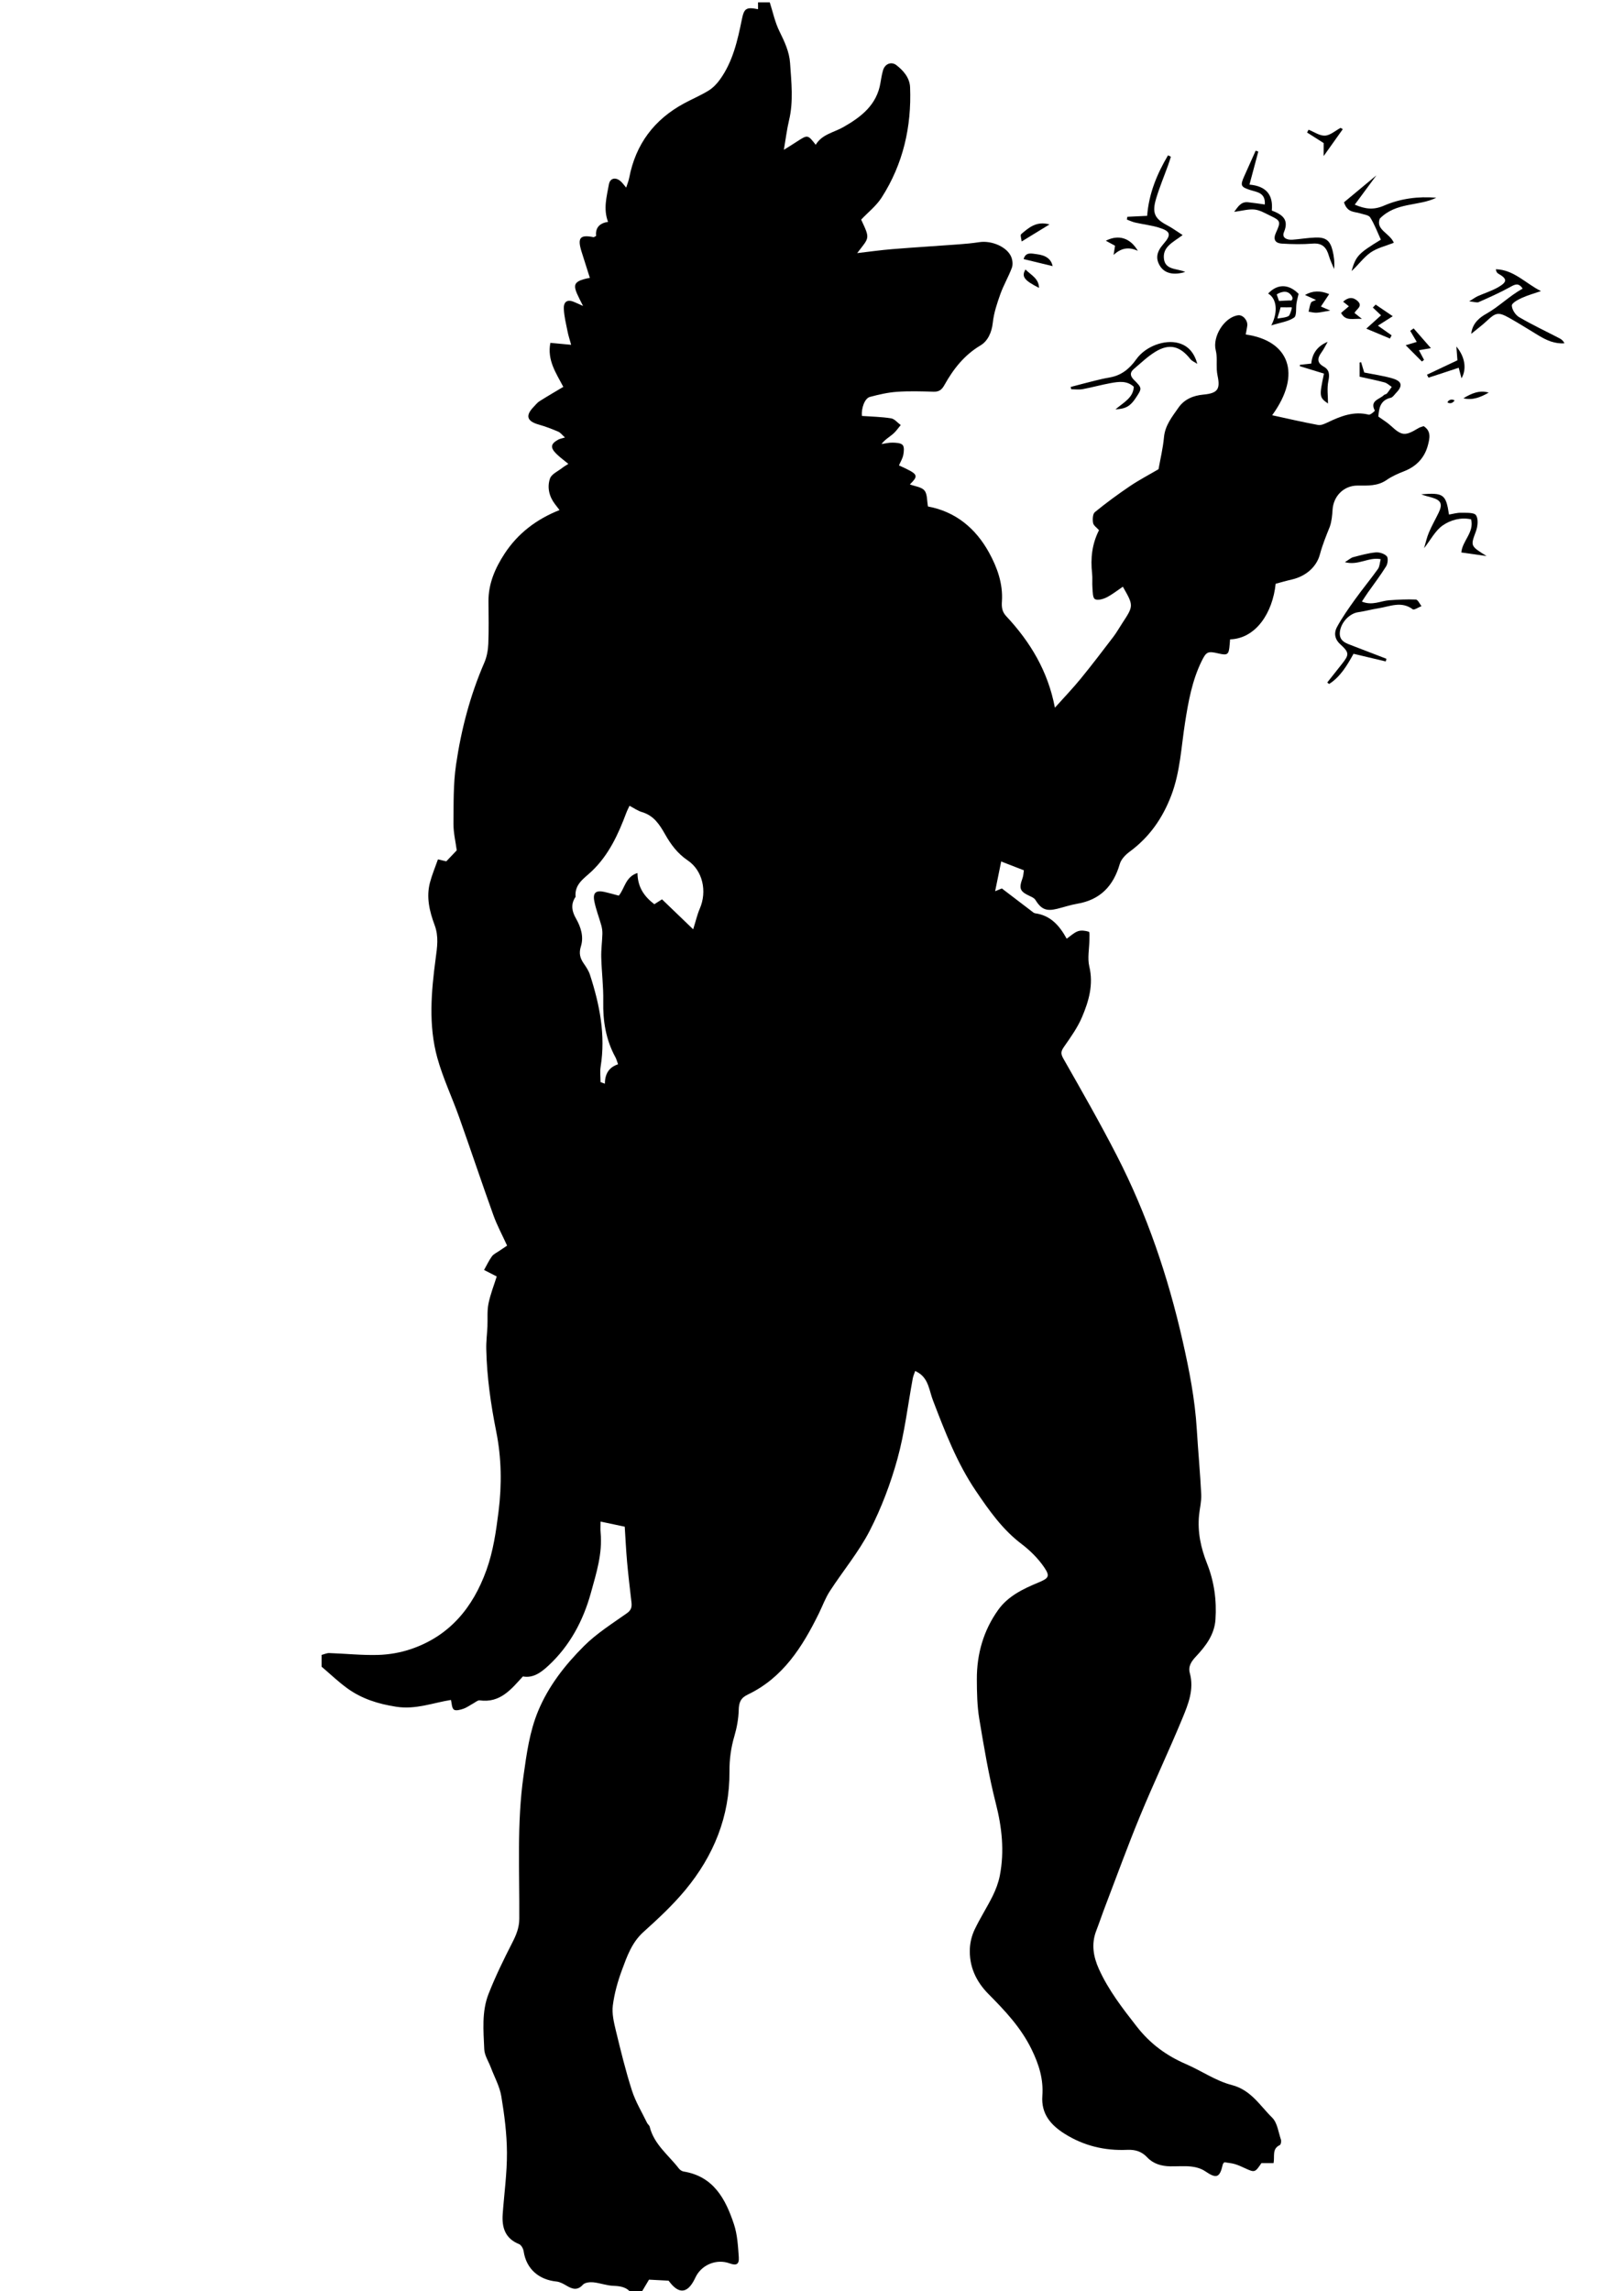 <?xml version="1.0" encoding="utf-8"?>
<!-- Generator: Adobe Illustrator 23.1.0, SVG Export Plug-In . SVG Version: 6.00 Build 0)  -->
<svg version="1.1" id="Layer_1" xmlns="http://www.w3.org/2000/svg" xmlns:xlink="http://www.w3.org/1999/xlink" x="0px" y="0px"
	 width="692" height="976" viewBox="0 0 692 976" style="enable-background:new 0 0 692 976;" xml:space="preserve">
<g>
	<path d="M567.82,217.13c0.37-5.83,4.83-10.27,10.6-10.27c4.29,0.01,8.56,0.3,12.42-2.38c2.25-1.56,4.84-2.7,7.4-3.7
		c5.3-2.06,8.81-5.76,10.22-11.17c0.72-2.78,1.51-5.97-1.84-8.06c-0.71,0.26-1.52,0.42-2.18,0.82c-5.81,3.51-7.07,3.36-11.91-1.09
		c-1.55-1.42-3.41-2.51-5.2-3.81c0.26-3.52,0.78-6.98,5.3-8.02c0.84-0.19,1.49-1.27,2.19-1.99c3.01-3.09,2.66-5.04-1.55-6.27
		c-3.9-1.13-7.97-1.69-11.96-2.5c-0.44-1.47-0.89-2.94-1.34-4.41c-0.21,0.05-0.42,0.11-0.63,0.16c0,1.95,0,3.9,0,6.04
		c3.62,0.81,7.14,1.5,10.59,2.43c1.13,0.3,2.08,1.26,3.11,1.91c-0.68,0.95-1.32,1.94-2.07,2.83c-0.29,0.34-0.97,0.34-1.29,0.67
		c-1.81,1.85-6.14,2.27-3.85,6.62c0.06,0.12-1.89,1.9-2.6,1.72c-6.39-1.61-11.94,0.64-17.49,3.28c-1.28,0.61-2.84,1.34-4.11,1.1
		c-6.47-1.2-12.89-2.69-19.55-4.14c12.85-17.66,7.15-31.81-11.27-34.4c0.22-1.24,0.5-2.46,0.66-3.7c0.3-2.29-1.87-4.76-3.89-4.49
		c-5.94,0.81-11.04,9.14-9.53,14.97c0.66,2.57,0.29,5.4,0.43,8.11c0.05,0.94,0.17,1.88,0.36,2.79c1.2,5.69-0.06,7.37-6.1,7.93
		c-4.32,0.4-8.11,2-10.59,5.57c-2.67,3.85-5.71,7.51-6.17,12.61c-0.43,4.71-1.57,9.35-2.32,13.6c-4.09,2.4-8.26,4.57-12.13,7.18
		c-5.15,3.48-10.18,7.17-14.99,11.1c-0.94,0.77-1.03,3.12-0.77,4.62c0.19,1.1,1.59,1.99,2.53,3.08c-2.99,5.88-3.66,12.01-2.95,18.38
		c0.23,2.04-0.02,4.13,0.15,6.18c0.14,1.68,0.07,4.19,1.04,4.79c1.11,0.68,3.46,0.04,4.94-0.7c2.46-1.24,4.66-3.01,6.98-4.57
		c4.63,8.09,4.63,8.11-0.31,15.63c-1.26,1.92-2.38,3.93-3.77,5.75c-4.58,6-9.15,12.02-13.93,17.86c-3.36,4.11-7.06,7.96-10.95,12.3
		c-2.94-15.57-10.51-28.05-20.75-39c-1.9-2.04-1.97-4.1-1.82-6.37c0.48-7.53-2.03-14.41-5.49-20.71
		c-5.69-10.34-14.28-17.47-26.02-19.64c-0.48-2.54-0.24-5.34-1.52-6.83c-1.3-1.52-4.09-1.77-6.19-2.56
		c3.88-3.93,3.66-4.33-4.65-8.11c0.63-1.47,1.52-2.89,1.83-4.42c0.28-1.41,0.5-3.45-0.27-4.28c-0.84-0.91-2.83-0.96-4.33-1
		c-1.55-0.04-3.11,0.38-4.67,0.6c1.46-1.92,3.3-2.94,4.88-4.28c1.27-1.07,2.22-2.53,3.31-3.81c-1.36-0.99-2.62-2.62-4.1-2.86
		c-4.07-0.65-8.24-0.72-12.44-1.02c-0.32-3.17,1.15-7.5,3.39-8.1c3.78-1.01,7.66-1.91,11.55-2.18c5.17-0.37,10.4-0.2,15.59-0.05
		c2.32,0.07,3.48-0.79,4.61-2.81c3.8-6.8,8.43-12.77,15.41-16.92c3.04-1.81,4.78-5.49,5.22-9.64c0.44-4.14,1.81-8.24,3.22-12.2
		c1.36-3.82,3.47-7.37,4.89-11.18c0.5-1.33,0.33-3.2-0.21-4.57c-1.67-4.3-8.32-7.21-13.68-6.38c-2.91,0.45-5.86,0.72-8.81,0.94
		c-9.38,0.7-18.76,1.26-28.13,2.02c-4.97,0.4-9.92,1.11-15.07,1.7c5.23-6.83,5.6-5.91,1.7-14.27c2.93-3.1,6.47-5.86,8.75-9.43
		c9.13-14.26,12.76-30.12,12.1-46.94c-0.16-3.99-2.76-7.05-5.82-9.42c-2.19-1.7-4.93-0.55-5.71,2.19c-0.49,1.73-0.81,3.51-1.09,5.29
		c-1.53,9.42-8.19,14.56-15.78,18.88c-4.07,2.32-9.13,3.06-11.81,7.55c-3.42-4.36-3.41-4.35-8.09-1.31c-1.56,1.02-3.15,2-5.48,3.46
		c0.84-4.92,1.29-8.77,2.19-12.52c1.96-8.14,0.99-16.32,0.45-24.47c-0.32-4.77-2.35-9.08-4.48-13.4C330.24,9.57,329.35,5.18,328,1
		c-1.67,0-3.33,0-5,0c0,0.95,0,1.9,0,2.92c-5.11-1.03-5.94-0.3-6.89,4.36c-1.83,8.99-3.84,17.98-9.35,25.62
		c-1.29,1.8-2.95,3.53-4.81,4.68c-3.32,2.05-6.97,3.58-10.42,5.44c-12.77,6.89-20.66,17.39-23.41,31.7
		c-0.26,1.35-0.81,2.64-1.3,4.21c-1.05-1.21-1.69-2.2-2.57-2.89c-2.14-1.68-4.34-1.1-4.81,1.58c-0.91,5.14-2.44,10.33-0.35,15.91
		c-3.51,0.49-5.48,2.45-5.08,5.98c-0.57,0.27-0.89,0.57-1.14,0.52c-5.71-1.15-6.9,0.28-5.08,6.14c1.16,3.73,2.36,7.44,3.55,11.2
		c-8.6,1.64-7.18,3.52-2.9,11.97c-1.61-0.72-2.48-1.09-3.34-1.5c-3.11-1.48-5-0.6-4.85,2.76c0.14,3.24,0.97,6.45,1.6,9.65
		c0.34,1.73,0.91,3.41,1.52,5.64c-3.15-0.3-5.81-0.55-8.85-0.83c-1.45,7.36,2.41,12.84,5.51,18.75c-3.46,2.07-6.84,4.02-10.15,6.12
		c-0.96,0.61-1.7,1.59-2.51,2.43c-3.61,3.73-2.84,6.11,2.24,7.53c2.82,0.79,5.57,1.86,8.26,3c0.92,0.39,1.6,1.36,2.87,2.48
		c-1.41,0.44-2.19,0.55-2.85,0.91c-3.27,1.78-3.52,3.39-0.8,6.08c1.5,1.48,3.24,2.73,5.09,4.26c-1.01,0.66-1.87,1.12-2.61,1.71
		c-1.83,1.45-4.56,2.63-5.21,4.51c-1.29,3.74-0.39,7.67,2.15,10.97c0.58,0.75,1.15,1.5,1.91,2.48c-9.94,3.94-17.82,10.02-23.43,18.6
		c-3.96,6.07-6.9,12.71-6.85,20.26c0.04,6.04,0.18,12.08-0.07,18.11c-0.11,2.72-0.63,5.59-1.71,8.07
		c-6.04,13.92-9.85,28.49-12.03,43.4c-1.22,8.31-1.03,16.85-1.1,25.29c-0.03,3.73,0.89,7.46,1.39,11.24
		c-1.38,1.45-2.81,2.95-4.46,4.68c-0.9-0.21-2.11-0.5-3.55-0.84c-1.19,3.39-2.53,6.57-3.4,9.86c-1.66,6.25-0.18,12.34,1.99,18.15
		c1.81,4.85,1.08,9.41,0.43,14.29c-1.88,14.11-3.13,28.39,0.73,42.31c2.4,8.64,6.31,16.84,9.32,25.32
		c4.93,13.87,9.59,27.84,14.57,41.7c1.54,4.28,3.73,8.33,5.83,12.92c-0.99,0.66-2.17,1.45-3.34,2.25c-1.07,0.74-2.4,1.32-3.13,2.32
		c-1.31,1.8-2.25,3.86-3.35,5.81c1.77,0.9,3.54,1.81,5.4,2.76c-1.12,3.58-2.69,7.51-3.52,11.59c-0.63,3.13-0.3,6.45-0.44,9.68
		c-0.15,3.24-0.58,6.49-0.5,9.73c0.26,11.85,1.93,23.49,4.26,35.15c2.23,11.14,2.41,22.56,0.97,34.03
		c-1.07,8.5-2.26,16.87-5.17,24.94c-5.76,15.99-15.72,28.06-32.2,33.64c-4.44,1.5-9.28,2.34-13.96,2.47
		c-6.91,0.2-13.84-0.56-20.77-0.79c-1.09-0.04-2.2,0.51-3.3,0.79c0,1.67,0,3.33,0,5c3.62,3.08,7.07,6.4,10.91,9.19
		c6.2,4.51,13.22,6.7,20.91,7.89c8.33,1.29,15.71-1.71,23.3-2.9c0.37,1.44,0.32,3.39,1.24,4.11c0.79,0.62,2.76,0.1,4.06-0.36
		c1.52-0.53,2.87-1.55,4.31-2.33c0.86-0.47,1.83-1.35,2.63-1.24c8.7,1.2,13.35-4.63,18.42-10.2c4.4,0.84,7.8-1.75,10.85-4.57
		c9.17-8.49,14.85-19.18,18.13-31.06c2.31-8.36,4.98-16.74,4.13-25.66c-0.14-1.46-0.02-2.95-0.02-4.68
		c3.82,0.81,7.24,1.53,10.3,2.18c0.33,5.03,0.56,10.07,1.01,15.1c0.51,5.72,1.21,11.42,1.86,17.12c0.21,1.91-0.03,3.29-1.91,4.62
		c-6.29,4.45-12.95,8.63-18.35,14.03c-8.02,8.01-15.08,16.99-19.5,27.64c-3.67,8.85-4.92,18.23-6.25,27.68
		c-2.86,20.25-1.66,40.56-1.79,60.85c-0.03,3.83-1.31,6.91-3,10.2c-3.65,7.13-7.18,14.36-10.1,21.8
		c-2.96,7.55-2.16,15.67-1.83,23.57c0.11,2.63,1.83,5.19,2.81,7.79c1.54,4.08,3.76,8.05,4.46,12.27c1.32,7.93,2.36,16,2.4,24.02
		c0.05,8.71-1.18,17.42-1.81,26.13c-0.41,5.73,1.03,10.42,6.97,12.81c0.93,0.37,1.78,1.92,1.95,3.03c1.14,7.63,6.57,12.17,14,12.91
		c1.5,0.15,3,1.02,4.35,1.81c2.46,1.44,4.56,2.13,6.92-0.46c0.85-0.93,2.92-1.16,4.37-1.02c2.89,0.28,5.72,1.4,8.6,1.5
		c3.1,0.12,5.8,0.54,7.69,3.24c1.33,0,2.67,0,4,0c1.23-2.07,2.46-4.13,3.49-5.87c2.94,0.15,5.45,0.28,8.34,0.44
		c-0.15-0.18,0.06,0.06,0.25,0.31c4.04,5.42,7.68,5.19,10.7-0.67c0.3-0.59,0.57-1.19,0.89-1.76c2.73-4.9,8.85-7.19,14.1-5.28
		c2.95,1.07,4.19,0.49,3.98-2.63c-0.33-4.73-0.6-9.63-2.08-14.07c-3.56-10.7-8.65-20.33-21.44-22.41c-0.73-0.12-1.55-0.68-2.01-1.28
		c-4.42-5.74-10.6-10.26-12.44-17.81c-0.15-0.59-0.83-1.03-1.11-1.62c-2.21-4.57-4.91-8.99-6.45-13.79
		c-2.69-8.39-4.78-16.98-6.86-25.56c-0.84-3.48-1.72-7.23-1.28-10.69c0.66-5.14,2.1-10.27,3.91-15.15
		c2.15-5.8,4.19-11.68,9.13-16.13c6.24-5.62,12.46-11.41,17.81-17.85c12.1-14.57,18.98-31.35,18.85-50.55
		c-0.03-5.18,0.63-10.12,2.1-15.08c1.05-3.58,1.74-7.37,1.84-11.09c0.08-3.19,0.8-5.13,3.88-6.59c14.98-7.15,23.25-20.3,30.25-34.51
		c1.56-3.17,2.77-6.56,4.68-9.51c5.61-8.66,12.35-16.7,17.03-25.81c4.97-9.69,8.9-20.11,11.8-30.61c3.08-11.15,4.4-22.79,6.52-34.21
		c0.19-1.04,0.65-2.03,1.04-3.21c0.84,0.47,1.28,0.68,1.68,0.95c4.08,2.78,4.31,7.47,5.88,11.56c5.11,13.31,10.2,26.65,18.27,38.57
		c5.63,8.32,11.35,16.49,19.54,22.68c3.6,2.73,6.97,6.09,9.52,9.79c2.75,4,1.99,4.77-2.56,6.66c-6.42,2.67-12.77,5.73-16.93,11.54
		c-6.31,8.79-9.17,18.85-9.13,29.63c0.02,5.61,0.12,11.29,1.03,16.8c2.01,12.07,4.03,24.19,7.05,36.03
		c2.62,10.26,3.72,20.38,1.72,30.73c-0.58,2.99-1.69,5.96-3.04,8.7c-2.4,4.85-5.37,9.43-7.69,14.31c-1.17,2.45-1.9,5.29-2.04,8
		c-0.38,7.63,2.56,14.08,7.92,19.49c7.06,7.13,13.82,14.24,18.39,23.6c3.19,6.54,5.08,12.76,4.57,19.78
		c-0.56,7.65,3.56,12.4,9.44,16.12c8.16,5.16,17.15,7.31,26.75,6.88c3.35-0.15,6.12,0.67,8.47,3.18c2.62,2.8,6.1,3.77,9.84,3.84
		c3,0.05,6.03-0.23,8.99,0.1c2.02,0.23,4.22,0.86,5.88,1.99c4.81,3.28,6.23,2.84,7.51-2.87c0.09-0.4,0.5-0.74,0.66-0.95
		c1.65,0.27,3.14,0.37,4.53,0.79c1.55,0.47,3.04,1.18,4.52,1.86c3.86,1.77,4.1,1.7,6.75-2.28c1.8,0,3.49,0,5.18,0
		c0.57-2.9-0.77-6.1,2.67-7.69c0.44-0.2,0.71-1.62,0.48-2.28c-1.09-3.23-1.54-7.25-3.76-9.42c-5.22-5.12-8.99-11.77-17.21-13.89
		c-6.81-1.75-12.92-6.07-19.49-8.9c-8.34-3.6-15.22-8.63-20.93-15.94c-6.1-7.81-12.11-15.54-16.2-24.61
		c-2.36-5.25-3.28-10.63-1.13-16.22c1.35-3.51,2.54-7.08,3.89-10.6c4.91-12.83,9.59-25.76,14.84-38.45
		c5.74-13.89,12.2-27.49,17.95-41.38c2.52-6.1,5.12-12.41,3.2-19.41c-0.77-2.8,0.62-4.91,2.61-7.03c4.18-4.45,7.89-9.3,8.33-15.78
		c0.55-8.18-0.56-16.18-3.57-23.76c-2.67-6.73-4.14-13.51-3.42-20.73c0.3-2.94,1.06-5.9,0.92-8.82c-0.46-9.22-1.33-18.42-1.89-27.64
		c-0.77-12.82-3.23-25.37-6.06-37.84c-6.22-27.38-15.17-53.84-28.02-78.84c-7.2-14-15.02-27.69-22.82-41.38
		c-1.29-2.26-0.85-3.29,0.45-5.15c2.79-3.99,5.68-8.06,7.56-12.5c2.87-6.78,4.92-13.78,3.09-21.5c-0.86-3.6,0-7.61,0.04-11.43
		c0.01-1.18,0.17-3.26-0.23-3.39c-1.46-0.46-3.29-0.72-4.67-0.22c-1.74,0.63-3.19,2.08-4.78,3.18c-3.08-5.61-6.88-9.93-13.45-10.83
		c-0.58-0.08-1.13-0.63-1.64-1.02c-4.12-3.13-8.24-6.28-12.54-9.56c-0.61,0.25-1.63,0.68-2.86,1.18c0.92-4.52,1.73-8.48,2.58-12.66
		c3.13,1.21,6.27,2.43,9.67,3.75c-0.17,1.06-0.19,2.23-0.56,3.28c-1.65,4.59-1.19,5.72,3.31,7.8c0.78,0.36,1.71,0.82,2.13,1.5
		c2.51,4.02,4.62,4.97,9.24,3.84c2.86-0.7,5.66-1.67,8.55-2.16c9.84-1.65,15.47-7.55,18.18-16.93c0.57-1.98,2.39-3.9,4.12-5.18
		c8.49-6.22,14.15-14.32,17.87-24.14c3.78-9.99,4.2-20.5,5.82-30.83c1.42-9.07,3.03-18.1,7.15-26.43c1.93-3.91,2.64-4.18,7.05-3.14
		c3.96,0.93,4.48,0.54,4.81-3.65c0.06-0.79,0.13-1.58,0.2-2.34c11.03-0.36,18.15-11.34,19.41-23.69c2.2-0.58,4.54-1.27,6.91-1.81
		c5.98-1.37,10.53-5.39,11.94-10.67c1.11-4.15,2.66-7.92,4.23-11.83C567.44,222.12,567.66,219.56,567.82,217.13z M298.2,387.05
		c-1.09,2.52-1.7,5.25-2.83,8.85c-4.58-4.4-8.76-8.42-13.28-12.77c-1.18,0.75-2.25,1.43-3.28,2.08c-4.33-3.32-7.09-7.23-7.18-13.3
		c-5.19,1.62-5.45,6.74-7.97,9.65c-2.08-0.55-4.09-1.14-6.14-1.6c-3.55-0.78-4.97,0.32-4.29,3.89c0.67,3.52,2.03,6.89,2.99,10.36
		c0.33,1.19,0.5,2.47,0.46,3.7c-0.1,3.3-0.56,6.59-0.48,9.88c0.16,6.27,0.97,12.55,0.85,18.81c-0.17,8.42,1.12,16.38,5.19,23.81
		c0.45,0.83,0.68,1.78,1.12,2.99c-3.81,1.23-5.61,4.03-5.61,8.27c-0.62-0.23-1.24-0.46-1.86-0.69c0-2.2-0.3-4.44,0.05-6.58
		c2.17-13.51-0.43-26.45-4.57-39.2c-0.55-1.68-1.6-3.25-2.63-4.73c-1.58-2.29-2.14-4.36-1.21-7.32c1.28-4.06,0.01-8.18-2.1-11.86
		c-1.68-2.93-2.28-5.8-0.43-8.84c0.09-0.14,0.27-0.29,0.26-0.42c-0.52-5.45,3.76-7.88,6.95-10.93c7.22-6.91,11.23-15.66,14.65-24.79
		c0.4-1.07,0.94-2.08,1.38-3.04c1.85,0.96,3.51,2.16,5.36,2.71c4.98,1.48,7.43,5.25,9.81,9.46c2.41,4.26,5.26,8.15,9.56,11.05
		C299.5,370.88,301.35,379.76,298.2,387.05z"/>
	<path d="M603.33,255.42c-3.78-0.18-7.59,0.04-11.37,0.3c-3.63,0.25-7.14,2.4-11.65,0.57c0.97-1.47,1.7-2.63,2.48-3.75
		c2.64-3.75,5.44-7.4,7.86-11.29c0.7-1.13,0.95-3.57,0.25-4.31c-1.04-1.09-3.17-1.76-4.74-1.61c-3.23,0.31-6.4,1.22-9.56,2.04
		c-0.93,0.24-1.72,1-3.54,2.12c5.83,1.55,10.05-2.3,15.27-1.27c-0.42,1.57-0.43,3.13-1.18,4.17c-3.14,4.4-6.61,8.57-9.76,12.97
		c-2.74,3.83-5.49,7.7-7.72,11.82c-1.27,2.35-1.03,5.02,1.35,7.2c4.02,3.71,3.98,4.46,0.64,8.66c-2.04,2.57-4.07,5.14-6.11,7.72
		c0.27,0.21,0.53,0.42,0.8,0.63c4.7-3.01,7.54-7.67,10.4-12.87c4.62,1.1,9.17,2.18,13.72,3.26c0.1-0.38,0.21-0.76,0.31-1.13
		c-4.78-1.84-9.56-3.69-14.35-5.52c-2.81-1.07-5.92-1.95-5.5-5.88c0.45-4.17,4.18-7.93,7.79-8.44c2.9-0.41,5.75-1.22,8.65-1.67
		c4.86-0.76,9.76-3.21,14.62,0.43c0.58,0.43,2.45-0.86,3.72-1.35C604.92,257.25,604.17,255.46,603.33,255.42z"/>
	<path d="M664.62,144.18c-5.79-3.01-11.7-5.79-17.33-9.08c-1.55-0.91-3.05-3.23-3.08-4.94c-0.02-1.07,2.59-2.49,4.25-3.24
		c2.62-1.19,5.43-1.96,8.16-2.91c-6.54-3.25-11.56-9.11-19.23-9.31c0.13,0.91,0.45,1.54,0.96,1.83c3.88,2.18,4.05,3.5,0.19,5.75
		c-2.77,1.62-5.92,2.58-8.88,3.9c-0.91,0.41-1.73,1.04-3.61,2.2c2.2,0.21,3.27,0.65,4.01,0.33c4.46-1.98,8.94-3.96,13.21-6.31
		c2.09-1.15,3.71-2.2,5.54,0.55c-5.75,3.2-10.04,7.66-15.43,10.69c-2.66,1.5-5.97,3.86-6.48,8.58c2.58-2.13,4.7-3.68,6.6-5.47
		c3.8-3.59,4.95-3.92,9.52-1.37c4.28,2.39,8.41,5.04,12.62,7.57c3.38,2.03,6.89,3.63,10.99,3.28
		C666.11,145.2,665.41,144.6,664.62,144.18z"/>
	<path d="M534.61,89.27c2.34,0.26,4.58,1.65,6.79,2.69c4.27,2,4.41,2.56,2.33,7.08c-1.3,2.82-0.56,4.55,2.53,4.74
		c4.34,0.27,8.73,0.35,13.05,0c4.13-0.33,5.92,1.64,6.94,5.21c0.55,1.93,1.47,3.74,2.23,5.61c0.27-2.79-0.04-5.39-0.67-7.9
		c-1.05-4.22-2.88-5.66-7.27-5.51c-3.27,0.11-6.52,0.68-9.79,0.93c-2.26,0.17-4.68-0.74-3.65-3.21c2.31-5.51-0.82-7.54-5.18-9.22
		c0.67-6.67-2.36-10.41-9.51-11.04c1.33-4.98,2.55-9.52,3.76-14.06c-0.37-0.13-0.74-0.26-1.12-0.39c-1.64,3.67-3.29,7.33-4.93,11
		c-1.74,3.89-1.33,4.48,2.67,5.77c2.75,0.89,6.51,1.05,6.16,6.15c-2.47-0.34-4.81-0.72-7.17-0.96c-2.98-0.3-4.23,1.87-5.87,4.09
		C529.32,89.81,532.03,88.99,534.61,89.27z"/>
	<path d="M579.5,90.87c1.52,0.51,3.69,0.69,4.36,1.77c1.86,2.96,3.09,6.32,4.53,9.46c-9.6,5.87-10.62,6.93-12.49,13.37
		c2.84-2.49,5.06-5.75,8.08-7.87c2.87-2.01,6.57-2.83,9.94-4.19c-1.74-4.1-7.8-5.48-5.99-10.26c7-7.15,16.51-5.19,24.08-8.91
		c-7.67-0.66-15.32,0.36-22.2,3.33c-4.55,1.97-7.94,1.54-12.54-0.38c3.36-4.55,6.47-8.76,9.23-12.5
		c-4.48,3.72-9.33,7.76-13.81,11.49C574.12,90.72,577.19,90.1,579.5,90.87z"/>
	<path d="M461.36,165.78c4-0.74,7.94-1.86,11.95-2.58c3.37-0.6,6.84-1.14,9.81,1.55c-0.24,4.66-4.06,6.49-7.81,9.64
		c4.44-0.19,6.38-1.43,8.65-4.86c2.71-4.1,2.78-4.17-0.77-7.7c-1.68-1.67-1.81-3.14-0.07-4.62c3-2.54,5.87-5.33,9.2-7.36
		c5.95-3.64,10.52-2.44,14.88,3.1c0.71,0.9,1.98,1.38,2.98,2.05c-1.26-4.56-3.73-7.66-7.97-8.84c-5.93-1.65-14.09,1.36-18.02,6.88
		c-2.89,4.07-6.4,6.94-11.43,7.78c-2.09,0.35-4.17,0.84-6.23,1.35c-3.44,0.85-6.86,1.77-10.29,2.67c0.06,0.33,0.13,0.66,0.19,0.98
		C458.09,165.83,459.77,166.08,461.36,165.78z"/>
	<path d="M493.76,96.95c5.14,1.57,5.45,3.04,1.95,7.04c-2.95,3.38-3.37,6.25-1.37,9.4c1.93,3.04,5.68,3.99,10.69,2.47
		c-3.56-1.63-8.8-0.66-9.11-6.07c-0.27-4.81,3.97-6.6,8.01-9.65c-2.56-1.64-4.44-3.03-6.49-4.11c-5.43-2.84-6.66-5.28-4.79-11.49
		c1.45-4.83,3.41-9.5,5.12-14.25c0.42-1.16,0.77-2.35,1.15-3.52c-0.41-0.2-0.81-0.4-1.22-0.6c-4.69,7.92-8.17,16.29-8.89,25.78
		c-3.03,0.15-5.73,0.28-8.44,0.41c-0.07,0.39-0.14,0.79-0.21,1.18c1.19,0.44,2.36,1,3.58,1.28
		C487.07,95.58,490.51,95.96,493.76,96.95z"/>
	<path d="M628.9,226.36c0.77-2.1,1.11-5.27,0.03-6.87c-0.84-1.24-4.17-0.99-6.4-1.04c-1.7-0.04-3.42,0.49-5.1,0.76
		c-1.29-8.63-2.36-9.39-11.83-8.63c1.46,0.61,3,0.94,4.5,1.37c3.96,1.14,4.7,2.77,2.91,6.49c-1.36,2.82-2.93,5.53-4.14,8.41
		c-0.89,2.09-1.36,4.36-2.06,6.7c2.81-3.57,4.81-7.58,8.04-9.78c3.28-2.24,7.65-3.5,12-2.52c1.38,5.6-3.7,9.05-4.17,14.11
		c3.77,0.54,7.27,1.03,10.76,1.53C626.41,232.51,626.62,232.58,628.9,226.36z"/>
	<path d="M551.42,135.3c1.19-0.82,0.69-4.05,1.04-6.18c0.22-1.36,0.6-2.69,0.88-3.94c-4.24-4.31-9.08-4.31-12.98-0.11
		c3.53,1.98,4.43,7.58,1.35,13.55C545.62,137.4,548.97,136.99,551.42,135.3z M549.34,134.37c-0.58,0.94-4.4,1.16-4.87,1.32
		c-0.47,0.17,0.72-2.64,1.21-4.79c0,0,1.81,0.09,4.65,0C550.73,130.89,549.92,133.43,549.34,134.37z M549.64,125.17
		c2.2,2.09,0.47,3.06,0.41,2.89c-0.06-0.17-5.06,0.17-5.06,0.17l-0.97-2.81C544.03,125.42,547.44,123.08,549.64,125.17z"/>
	<path d="M564.05,156.2c-3.01-1.69-2.72-3.65-0.96-6.07c1.02-1.4,1.77-2.99,2.64-4.5c-4.41,1.81-6.62,5.03-6.98,9.26
		c-1.84,0.21-3.35,0.37-4.85,0.54c0,0.19-0.01,0.39-0.01,0.58c3.44,1.06,6.88,2.11,10.26,3.15c-2.05,9.76-2.01,10.11,1.72,12.76
		c0-3.33-0.47-6.51,0.14-9.48C566.57,159.71,566.57,157.62,564.05,156.2z"/>
	<path d="M608.04,159.63c0.39,0.72,0.63,1.26,0.69,1.25c4.19-1.34,8.36-2.73,12.84-4.22c0.42,1.57,0.75,2.84,1.19,4.51
		c2.27-3.88,1.54-9.11-2.18-13.54c0.2,2.6,0.31,4.16,0.44,5.86C616.73,155.53,612.39,157.57,608.04,159.63z"/>
	<path d="M562.85,130.58c1.12-1.68,2.17-3.27,3.52-5.29c-3.82-1.57-6.94-1.51-10.32,0.37c1.5,0.68,3.01,1.36,4.71,2.13
		c-0.82,0.41-1.87,0.59-2.13,1.15c-0.56,1.18-0.7,2.56-1.02,3.85c1.15,0.16,2.3,0.49,3.43,0.43c1.54-0.08,3.07-0.47,5.78-0.92
		C564.75,131.4,563.73,130.96,562.85,130.58z"/>
	<path d="M586.18,129.77c-0.4,0.42-0.8,0.83-1.21,1.25c1.25,1.18,2.5,2.36,3.5,3.31c-1.76,1.6-3.56,3.22-6.28,5.68
		c4.12,1.72,7.1,2.97,10.07,4.21c0.24-0.45,0.48-0.91,0.72-1.36c-1.85-1.31-3.7-2.61-5.84-4.13c2.15-1.37,3.89-2.48,6.32-4.02
		C590.77,132.88,588.48,131.32,586.18,129.77z"/>
	<path d="M564.01,66.5c3.23-4.55,5.69-8.01,8.16-11.47c-0.31-0.18-0.63-0.37-0.94-0.55c-2.21,1.18-4.37,3.17-6.63,3.3
		c-2.28,0.13-4.66-1.6-7-2.52c-0.22,0.4-0.43,0.79-0.65,1.19c2.3,1.46,4.6,2.92,7.07,4.49C564.01,62.23,564.01,63.82,564.01,66.5z"
		/>
	<path d="M602.36,139.9c-0.49,0.35-0.97,0.69-1.46,1.04c0.92,1.55,1.83,3.1,2.79,4.72c-1.19,0.35-2.35,0.7-4.71,1.41
		c2.71,2.73,4.81,4.84,6.91,6.95c0.3-0.24,0.6-0.48,0.9-0.72c-0.69-1.3-1.38-2.6-2.18-4.11c1.64-0.28,2.87-0.49,5.11-0.87
		C606.93,145.12,604.65,142.51,602.36,139.9z"/>
	<path d="M474.51,108.6c3.1-2.86,6.33-3.6,10.34-1.73c-3.22-5.54-8.25-7.09-13.64-4.31c1.4,0.76,2.6,1.41,3.92,2.13
		C474.93,106.02,474.72,107.31,474.51,108.6z"/>
	<path d="M571.44,133.31c1.93,3.7,5.11,2.28,8.89,2.54c-1.49-1.18-2.25-1.79-3.15-2.5c0.62-1.6,3.78-2.84,1.29-5.12
		c-1.91-1.75-3.97-1.67-6.16,0.29c0.98,0.78,1.72,1.37,2.46,1.96C573.69,131.41,572.6,132.33,571.44,133.31z"/>
	<path d="M447.2,95.61c-5.57-1.55-8.85,1.39-12.07,4.14c-0.47,0.4,0.1,2.04,0.2,3.13C439.6,100.27,443.13,98.11,447.2,95.61z"/>
	<path d="M441.66,108.27c-1.93-0.22-4.62-1.1-5.48,2.11c4.31,1.05,8.32,2.02,12.37,3C447.9,110.46,445.86,108.76,441.66,108.27z"/>
	<path d="M442.74,122.64c-0.11-3.98-3.27-5.36-5.78-7.82C435.14,117.82,436.5,119.51,442.74,122.64z"/>
	<path d="M623.56,169.67c3.93,0.99,7.41-0.49,10.8-2.41C630.39,166.07,626.93,167.64,623.56,169.67z"/>
</g>
<path d="M616.76,171.4c0.09-0.19,0.37-0.69,0.96-0.98c1.01-0.49,2.01,0.1,2.09,0.15c-0.04,0.07-0.67,1.17-1.84,1.2
	C617.38,171.79,616.94,171.53,616.76,171.4z"/>
</svg>
